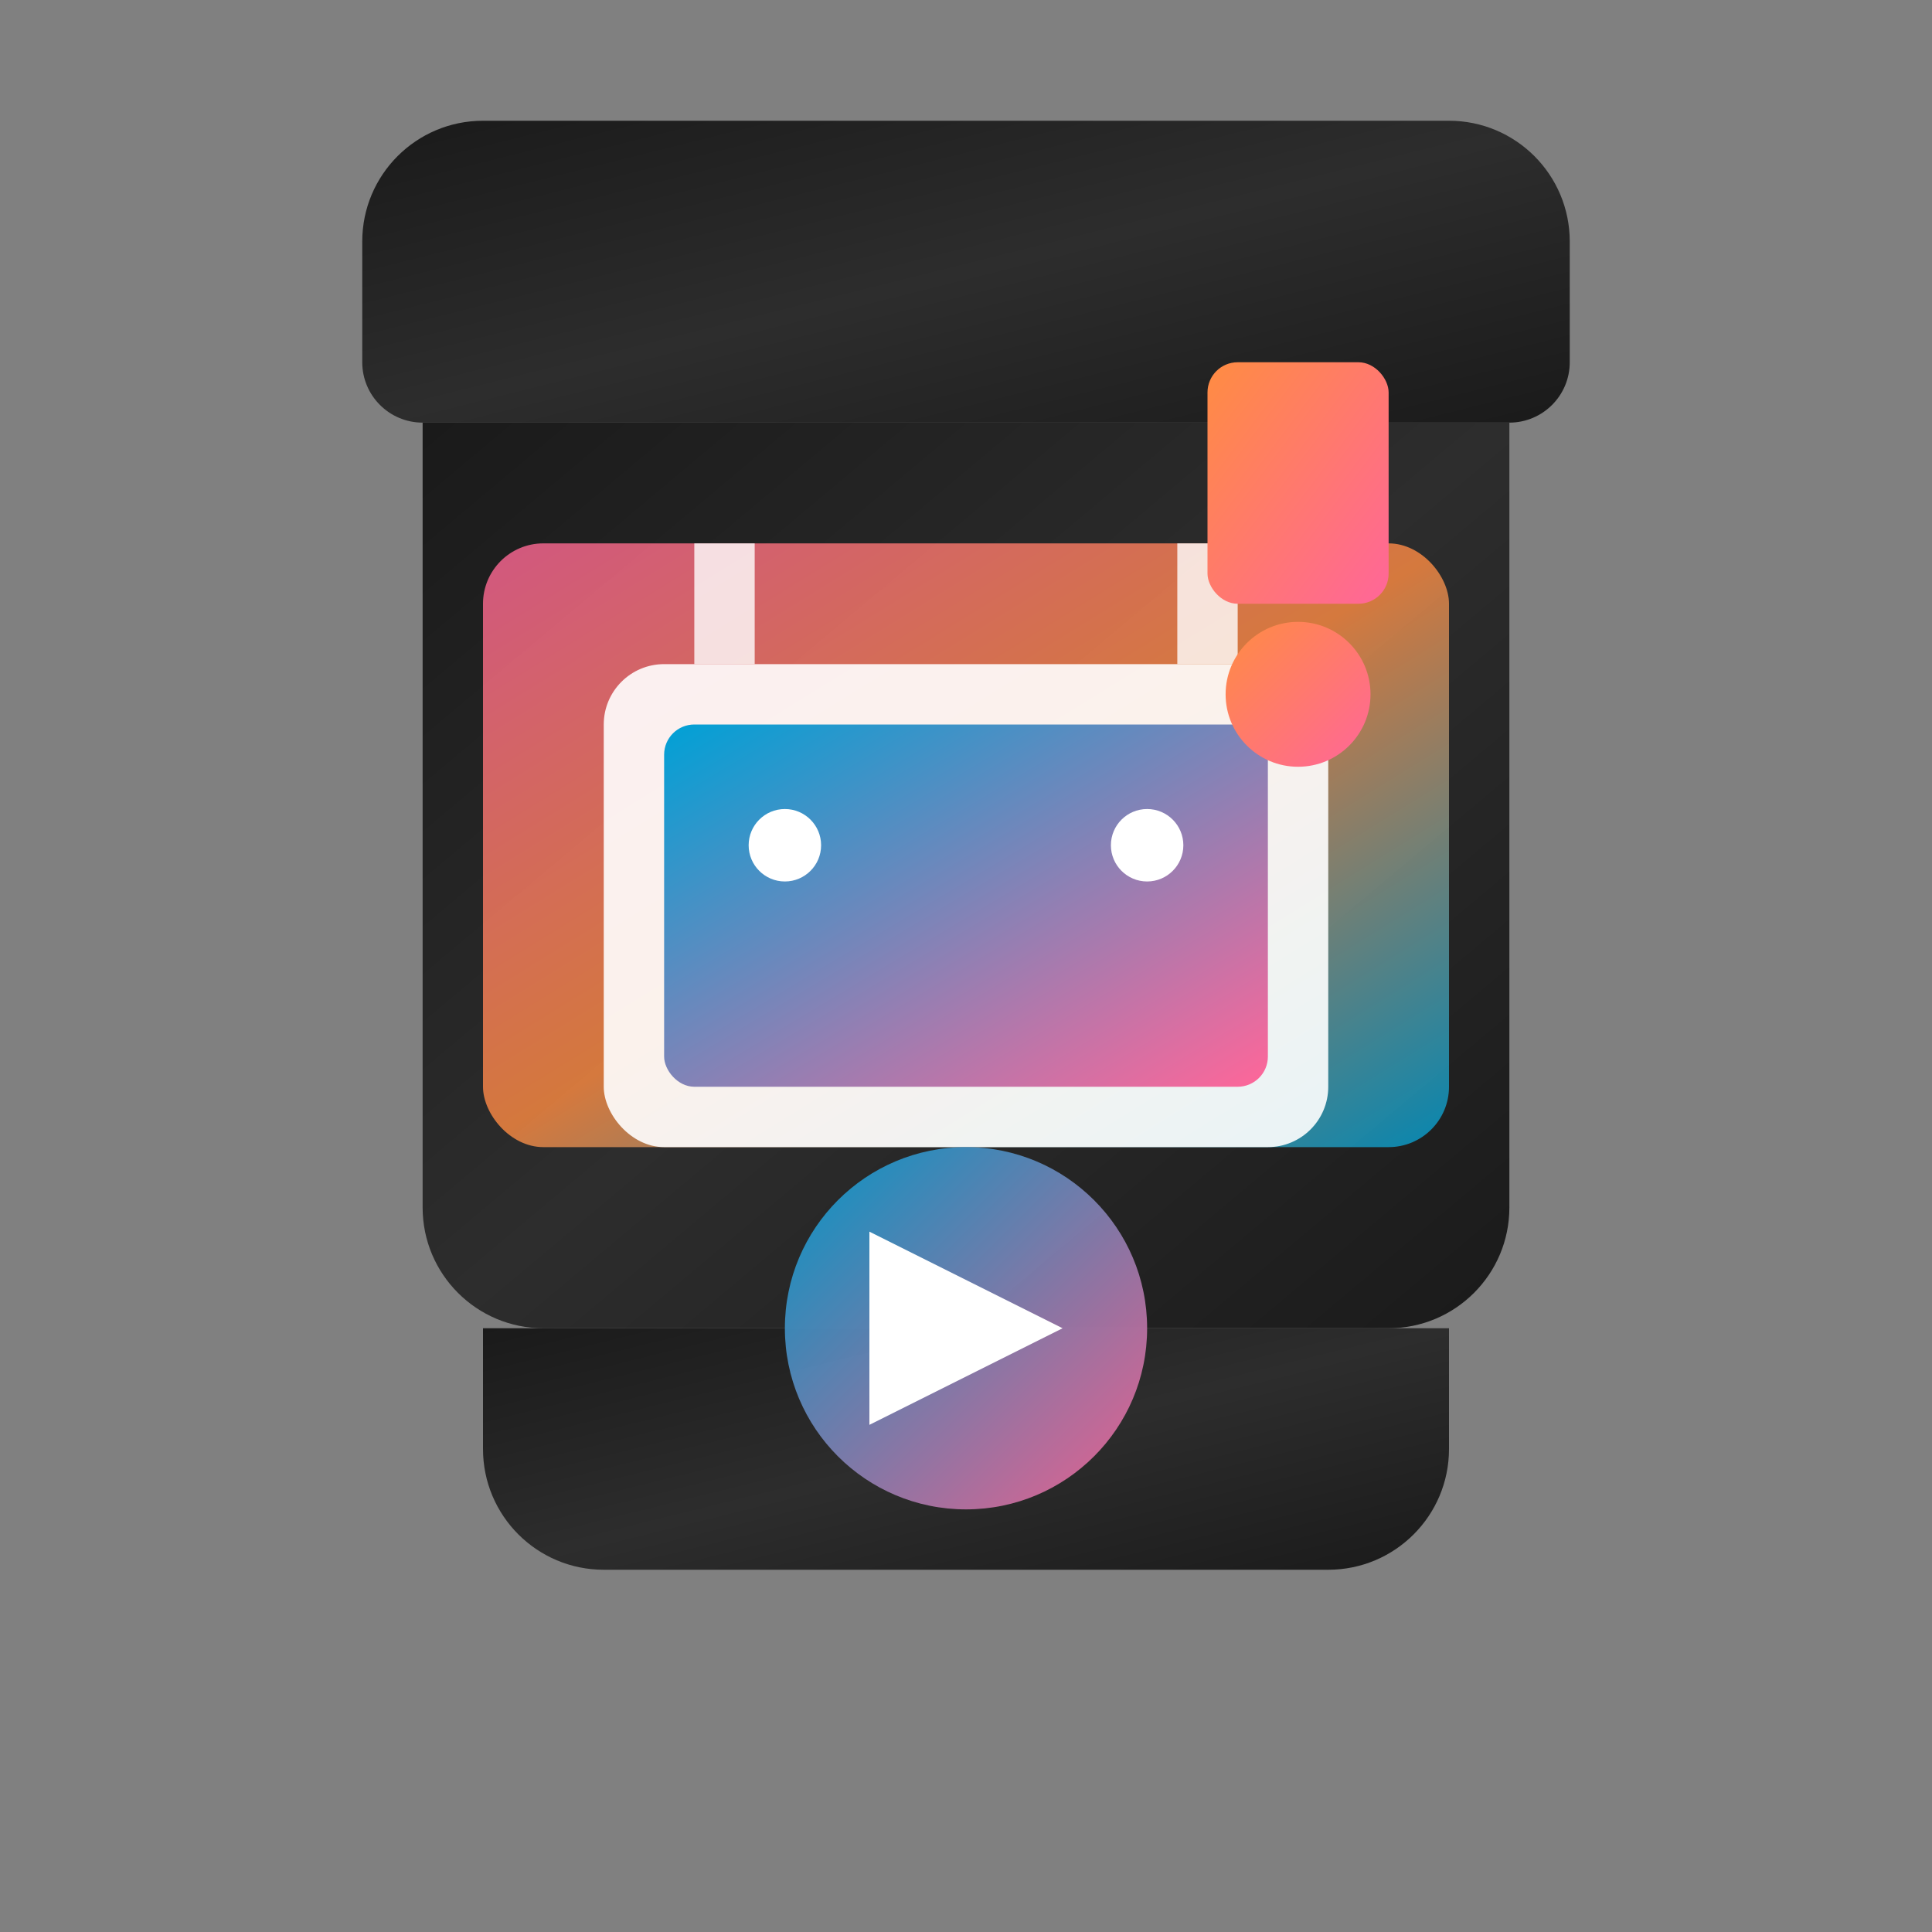 <svg width="32" height="32" viewBox="0 0 32 32" fill="none" xmlns="http://www.w3.org/2000/svg">
  <rect x="0" y="0" width="32" height="32" fill="#808080" stroke="none"/>
  <!-- 可乐瓶轮廓 -->
  <path d="M6 4C6 2.895 6.895 2 8 2H24C25.105 2 26 2.895 26 4V6C26 6.552 25.552 7 25 7H7C6.448 7 6 6.552 6 6V4Z" fill="url(#bottleGradient)"/>
  
  <!-- 可乐瓶主体 -->
  <path d="M7 7H25V20C25 21.105 24.105 22 23 22H9C7.895 22 7 21.105 7 20V7Z" fill="url(#bottleGradient)"/>
  
  <!-- 可乐瓶底部 -->
  <path d="M8 22H24V24C24 25.105 23.105 26 22 26H10C8.895 26 8 25.105 8 24V22Z" fill="url(#bottleGradient)"/>
  
  <!-- 可乐瓶标签区域 -->
  <rect x="8" y="9" width="16" height="10" rx="1" fill="url(#labelGradient)" opacity="0.8"/>
  
  <!-- B站小电视元素 -->
  <g transform="translate(10, 11)">
    <!-- 小电视外框 -->
    <rect x="0" y="0" width="12" height="8" rx="1" fill="white" opacity="0.9"/>
    
    <!-- 小电视屏幕 -->
    <rect x="1" y="1" width="10" height="6" rx="0.5" fill="url(#tvGradient)"/>
    
    <!-- 小电视天线 -->
    <line x1="2" y1="0" x2="2" y2="-2" stroke="white" stroke-width="1" opacity="0.8"/>
    <line x1="10" y1="0" x2="10" y2="-2" stroke="white" stroke-width="1" opacity="0.8"/>
    
    <!-- 小电视眼睛 -->
    <circle cx="3" cy="3" r="0.6" fill="white"/>
    <circle cx="9" cy="3" r="0.6" fill="white"/>
  </g>
  
  <!-- 音乐音符 -->
  <g transform="translate(20, 6)">
    <!-- 音符主体 -->
    <rect x="0" y="0" width="3" height="4" rx="0.5" fill="url(#musicGradient)"/>
    
    <!-- 音符圆点 -->
    <circle cx="1.5" cy="5.5" r="1.2" fill="url(#musicGradient)"/>
    
    <!-- 音符线条 -->
    <line x1="3" y1="0" x2="3" y2="3" stroke="url(#musicGradient)" stroke-width="1.2" stroke-linecap="round"/>
  </g>
  
  <!-- 播放按钮 -->
  <g transform="translate(12, 18)">
    <circle cx="4" cy="4" r="3" fill="url(#playGradient)" opacity="0.9"/>
    <path d="M2.4 2.4L2.4 5.6L5.6 4L2.4 2.4Z" fill="white"/>
  </g>
  
  <!-- 渐变定义 -->
  <defs>
    <!-- 可乐瓶渐变 -->
    <linearGradient id="bottleGradient" x1="0%" y1="0%" x2="100%" y2="100%">
      <stop offset="0%" style="stop-color:#1A1A1A;stop-opacity:1" />
      <stop offset="50%" style="stop-color:#2D2D2D;stop-opacity:1" />
      <stop offset="100%" style="stop-color:#1A1A1A;stop-opacity:1" />
    </linearGradient>
    
    <!-- 标签渐变 -->
    <linearGradient id="labelGradient" x1="0%" y1="0%" x2="100%" y2="100%">
      <stop offset="0%" style="stop-color:#FF6699;stop-opacity:1" />
      <stop offset="50%" style="stop-color:#FF8C42;stop-opacity:1" />
      <stop offset="100%" style="stop-color:#00A1D6;stop-opacity:1" />
    </linearGradient>
    
    <!-- 小电视渐变 -->
    <linearGradient id="tvGradient" x1="0%" y1="0%" x2="100%" y2="100%">
      <stop offset="0%" style="stop-color:#00A1D6;stop-opacity:1" />
      <stop offset="100%" style="stop-color:#FF6699;stop-opacity:1" />
    </linearGradient>
    
    <!-- 音乐元素渐变 -->
    <linearGradient id="musicGradient" x1="0%" y1="0%" x2="100%" y2="100%">
      <stop offset="0%" style="stop-color:#FF8C42;stop-opacity:1" />
      <stop offset="100%" style="stop-color:#FF6699;stop-opacity:1" />
    </linearGradient>
    
    <!-- 播放按钮渐变 -->
    <linearGradient id="playGradient" x1="0%" y1="0%" x2="100%" y2="100%">
      <stop offset="0%" style="stop-color:#00A1D6;stop-opacity:1" />
      <stop offset="100%" style="stop-color:#FF6699;stop-opacity:1" />
    </linearGradient>
  </defs>
</svg>
